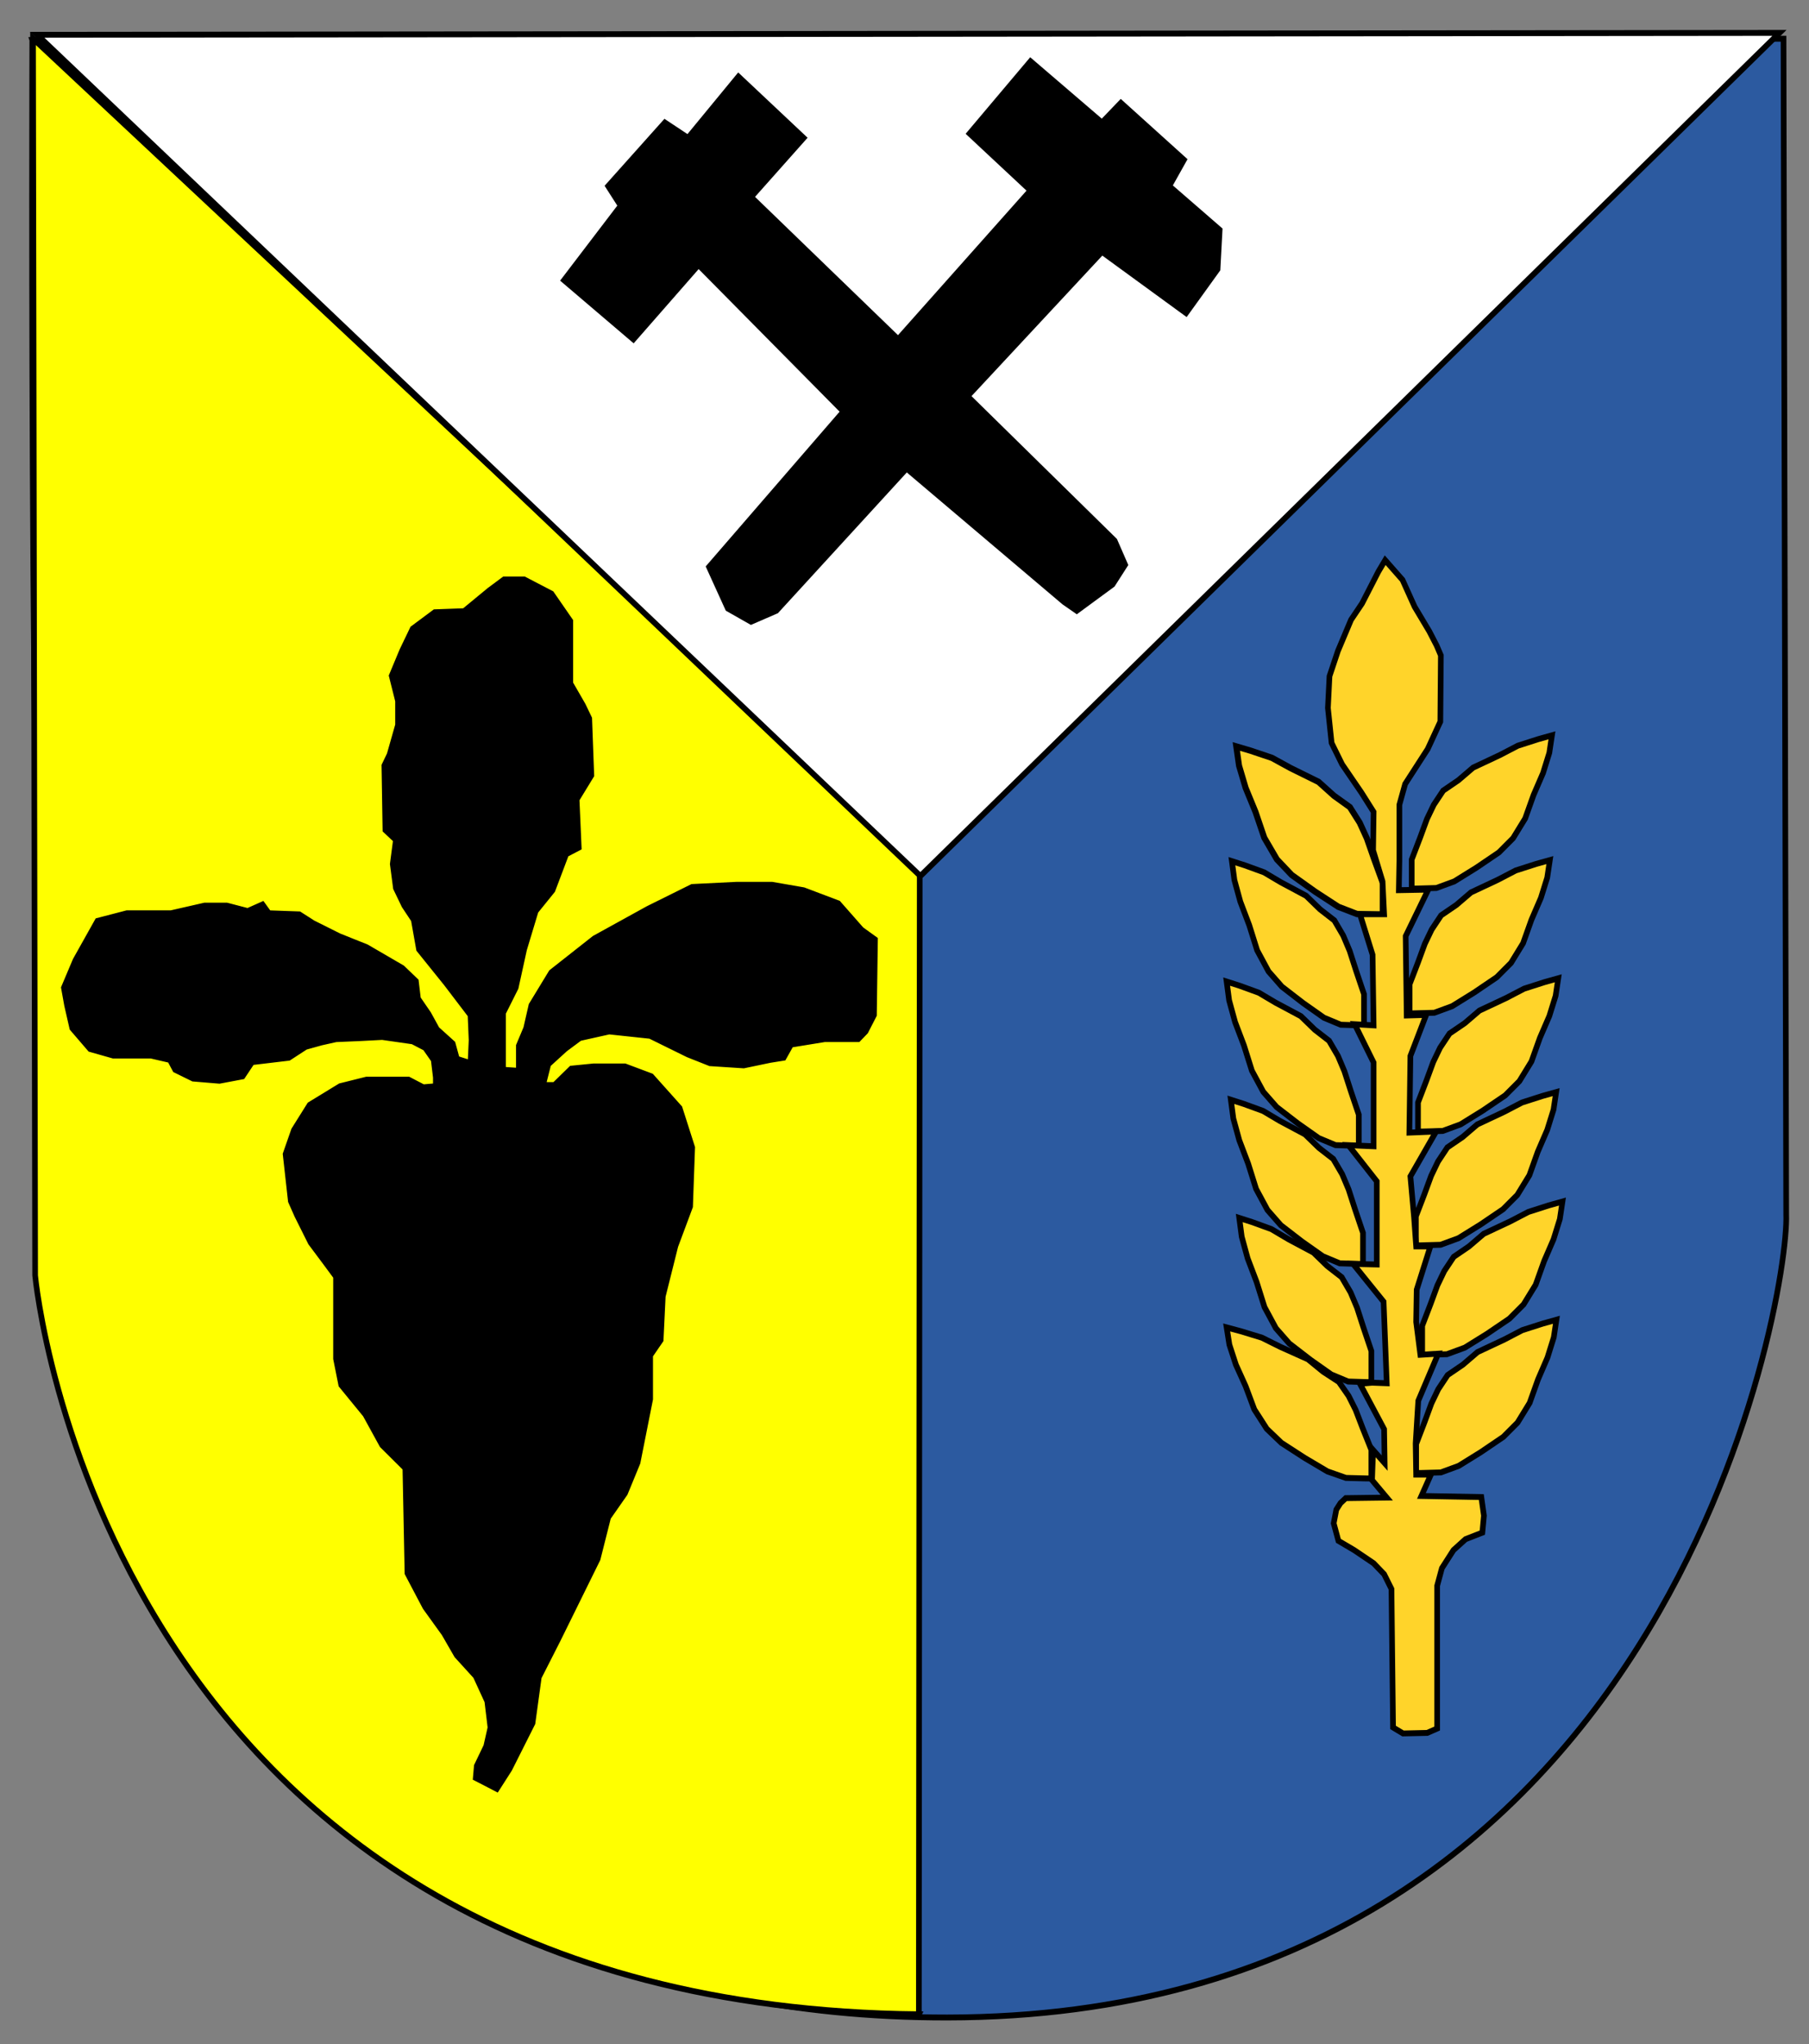 <?xml version="1.0" encoding="UTF-8" standalone="no"?>
<!-- Created with Inkscape (http://www.inkscape.org/) -->

<svg
   xmlns:dc="http://purl.org/dc/elements/1.1/"
   xmlns:cc="http://creativecommons.org/ns#"
   xmlns:rdf="http://www.w3.org/1999/02/22-rdf-syntax-ns#"
   xmlns:svg="http://www.w3.org/2000/svg"
   xmlns="http://www.w3.org/2000/svg"
   xmlns:sodipodi="http://sodipodi.sourceforge.net/DTD/sodipodi-0.dtd"
   xmlns:inkscape="http://www.inkscape.org/namespaces/inkscape"
   id="svg2"
   version="1.1"
   inkscape:version="0.48.2 r9819"
   width="530"
   height="599"
   sodipodi:docname="530px-Wappen_Schermcke.svg.png">
  <rect width="100%" height="100%" fill="#808080" stroke="none"/>
  <defs
     id="defs6" />
  <sodipodi:namedview
     pagecolor="#ffffff"
     bordercolor="#666666"
     borderopacity="1"
     objecttolerance="10"
     gridtolerance="10"
     guidetolerance="10"
     inkscape:pageopacity="0"
     inkscape:pageshadow="2"
     inkscape:window-width="1366"
     inkscape:window-height="746"
     id="namedview4"
     showgrid="false"
     inkscape:zoom="0.78797997"
     inkscape:cx="308.78194"
     inkscape:cy="352.97114"
     inkscape:window-x="-8"
     inkscape:window-y="-8"
     inkscape:window-maximized="1"
     inkscape:current-layer="svg2" />
  <g
     transform="matrix(1.651,0,0,1.72,-2180.192,-2692.894)"
     id="g6665">
    <path
       style="fill:#2c5aa0;stroke:#000000;stroke-width:1px;stroke-linecap:butt;stroke-linejoin:miter;stroke-opacity:1"
       d="m 1326.26,1572.451 310.765,-0.218 0.474,200.264 c 0.58,14.534 -21.297,136.702 -148.881,136.821 -110.398,0.103 -154.942,-82.651 -158.925,-124.41 -4.11,-43.084 -3.433,-212.456 -3.433,-212.456 z"
       id="path6667"
       inkscape:connector-curvature="0"
       sodipodi:nodetypes="cccssc" />
    <g
       id="g6669"
       transform="translate(37,-29)">
      <path
         sodipodi:nodetypes="cccccc"
         inkscape:connector-curvature="0"
         id="path6671"
         d="m 1446.586,1937.778 0.154,-195.166 -157.349,-141.418 0.371,210.714 c 0,0 11.867,124.455 156.824,125.869 z"
         style="fill:#ffff00;stroke:#000000;stroke-width:1px;stroke-linecap:butt;stroke-linejoin:miter;stroke-opacity:1" />
      <path
         sodipodi:nodetypes="cccc"
         inkscape:connector-curvature="0"
         id="path6673"
         d="m 1446.856,1743.867 -156.735,-143.307 309.18,-0.321 z"
         style="fill:#ffffff;stroke:#000000;stroke-width:1px;stroke-linecap:butt;stroke-linejoin:miter;stroke-opacity:1" />
      <path
         inkscape:connector-curvature="0"
         id="path6675"
         d="m 1412.706,1698.301 -3.356,-7.085 23.864,-26.474 -25.729,-24.983 -11.559,12.678 -12.305,-10.068 10.068,-12.678 -2.237,-3.356 10.068,-10.814 4.102,2.61 8.949,-10.441 11.559,10.441 -9.322,10.068 26.102,24.237 23.491,-25.356 -10.813,-9.695 10.813,-12.305 12.678,10.441 3.356,-3.356 11.187,9.695 -2.61,4.475 8.949,7.458 -0.373,6.712 -5.593,7.458 -14.915,-10.441 -23.864,24.61 26.102,24.61 1.864,4.102 -2.237,3.356 -6.339,4.475 -2.237,-1.492 -27.966,-22.746 -23.119,24.237 -4.475,1.864 z"
         style="fill:#000000;stroke:#000000;stroke-width:1px;stroke-linecap:butt;stroke-linejoin:miter;stroke-opacity:1" />
      <path
         inkscape:connector-curvature="0"
         id="path6677"
         d="m 1369.447,1898.242 2.237,1.119 2.237,-3.356 4.102,-7.831 1.119,-7.83 3.356,-6.339 7.085,-13.797 1.864,-7.085 2.983,-4.102 2.237,-5.22 2.237,-10.814 0,-7.458 1.864,-2.61 0.373,-7.458 2.237,-8.576 2.61,-6.712 0.373,-10.068 -2.237,-6.712 -5.034,-5.407 -4.661,-1.678 -5.593,0 -3.915,0.373 -2.983,2.797 -2.051,0 0.932,-3.542 2.983,-2.61 2.61,-1.864 5.22,-1.119 7.271,0.746 6.712,3.17 3.915,1.492 5.966,0.373 4.661,-0.932 2.424,-0.373 1.305,-2.237 5.966,-0.932 5.966,0 1.305,-1.305 1.492,-2.797 0.186,-12.864 -2.424,-1.678 -4.102,-4.475 -6.152,-2.237 -5.593,-0.932 -6.339,0 -7.83,0.373 -7.83,3.729 -9.508,5.034 -7.644,5.78 -3.542,5.593 -0.932,3.915 -1.305,2.983 0,4.288 -2.797,-0.186 0,-9.695 2.237,-4.288 1.492,-6.525 2.051,-6.525 2.983,-3.542 2.424,-6.153 2.237,-1.119 -0.373,-8.203 2.61,-4.102 -0.373,-9.695 -1.119,-2.237 -2.237,-3.729 0,-10.627 -3.356,-4.661 -4.847,-2.424 -3.542,0 -2.61,1.864 -4.475,3.542 -5.22,0.186 -3.915,2.797 -1.864,3.729 -1.864,4.288 1.119,4.288 0,4.102 -1.492,5.034 -0.932,1.865 0.186,11 1.864,1.678 -0.559,4.102 0.559,4.102 1.492,2.983 1.678,2.424 0.932,5.034 4.847,5.78 4.288,5.407 0.186,4.288 -0.186,3.915 -2.424,-0.746 -0.746,-2.61 -2.797,-2.424 -1.492,-2.61 -1.864,-2.61 -0.373,-2.983 -2.424,-2.237 -6.339,-3.542 -4.848,-1.864 -4.661,-2.237 -2.424,-1.492 -5.407,-0.186 -1.119,-1.492 -2.61,1.119 -3.729,-0.932 -3.915,0 -5.966,1.305 -7.83,0 -5.22,1.305 -3.915,6.712 -2.051,4.661 0.559,2.983 0.932,3.915 3.17,3.542 4.102,1.119 3.915,0 2.797,0 3.356,0.746 0.932,1.678 3.169,1.492 4.661,0.373 4.102,-0.746 1.678,-2.424 6.525,-0.746 2.983,-1.864 2.797,-0.746 2.61,-0.559 4.475,-0.186 3.729,-0.186 5.407,0.746 2.237,1.119 1.492,2.051 0.373,2.983 0,1.492 -2.237,0.186 -2.61,-1.305 -7.458,0 -4.661,1.119 -5.407,3.17 -2.797,4.288 -1.492,4.102 0.932,8.017 1.119,2.424 2.424,4.661 2.61,3.356 1.864,2.424 0,3.915 0,10.068 0.932,4.475 4.288,5.034 2.983,5.22 4.102,3.915 0.373,17.898 3.17,5.78 3.356,4.475 2.237,3.729 3.356,3.542 2.051,4.288 0.559,4.475 -0.746,3.17 -1.678,3.356 -0.186,2.051 z"
         style="fill:#000000;stroke:#000000;stroke-width:1px;stroke-linecap:butt;stroke-linejoin:miter;stroke-opacity:1" />
    </g>
    <g
       transform="translate(279.521,-107.508)"
       id="g6679">
      <path
         inkscape:connector-curvature="0"
         id="path6681"
         d="m 1293.152,1924.068 3.542,-0.093 3.17,-1.119 3.915,-2.33 4.008,-2.61 2.517,-2.424 2.144,-3.356 1.492,-4.008 1.678,-3.729 1.119,-3.449 0.466,-2.983 -2.424,0.652 -3.636,1.119 -3.17,1.585 -4.754,2.144 -2.61,2.144 -2.703,1.771 -1.678,2.424 -1.212,2.424 -1.212,3.17 -1.492,3.729 0,4.941 z"
         style="fill:#ffd42a;stroke:#000000;stroke-width:1px;stroke-linecap:butt;stroke-linejoin:miter;stroke-opacity:1" />
      <path
         inkscape:transform-center-y="-8.2033899"
         inkscape:transform-center-x="-54.067797"
         inkscape:connector-curvature="0"
         id="path6683"
         d="m 1293.106,1885.288 3.542,-0.093 3.17,-1.119 3.915,-2.33 4.008,-2.61 2.517,-2.424 2.144,-3.356 1.492,-4.008 1.678,-3.729 1.119,-3.449 0.466,-2.983 -2.424,0.652 -3.636,1.119 -3.17,1.585 -4.754,2.144 -2.61,2.144 -2.703,1.771 -1.678,2.424 -1.212,2.424 -1.212,3.17 -1.492,3.729 0,4.941 z"
         style="fill:#ffd42a;stroke:#000000;stroke-width:1px;stroke-linecap:butt;stroke-linejoin:miter;stroke-opacity:1" />
      <path
         inkscape:connector-curvature="0"
         id="path6685"
         d="m 1294.225,1903.932 3.542,-0.093 3.17,-1.119 3.915,-2.33 4.008,-2.61 2.517,-2.424 2.144,-3.356 1.492,-4.008 1.678,-3.729 1.119,-3.449 0.466,-2.983 -2.424,0.652 -3.636,1.119 -3.17,1.585 -4.754,2.144 -2.61,2.144 -2.703,1.771 -1.678,2.424 -1.212,2.424 -1.212,3.17 -1.492,3.729 0,4.941 z"
         style="fill:#ffd42a;stroke:#000000;stroke-width:1px;stroke-linecap:butt;stroke-linejoin:miter;stroke-opacity:1" />
      <path
         inkscape:connector-curvature="0"
         id="path6687"
         d="m 1293.479,1865.898 3.542,-0.093 3.17,-1.119 3.915,-2.33 4.008,-2.61 2.517,-2.424 2.144,-3.356 1.492,-4.008 1.678,-3.729 1.119,-3.449 0.466,-2.983 -2.424,0.652 -3.636,1.119 -3.17,1.585 -4.754,2.144 -2.61,2.144 -2.703,1.771 -1.678,2.424 -1.212,2.424 -1.212,3.17 -1.492,3.729 0,4.941 z"
         style="fill:#ffd42a;stroke:#000000;stroke-width:1px;stroke-linecap:butt;stroke-linejoin:miter;stroke-opacity:1" />
      <path
         inkscape:connector-curvature="0"
         id="path6689"
         d="m 1291.987,1845.763 3.542,-0.093 3.17,-1.119 3.915,-2.33 4.008,-2.61 2.517,-2.424 2.144,-3.356 1.492,-4.008 1.678,-3.729 1.119,-3.449 0.466,-2.983 -2.424,0.652 -3.636,1.119 -3.17,1.585 -4.754,2.144 -2.61,2.144 -2.703,1.771 -1.678,2.424 -1.212,2.424 -1.212,3.17 -1.492,3.729 0,4.941 z"
         style="fill:#ffd42a;stroke:#000000;stroke-width:1px;stroke-linecap:butt;stroke-linejoin:miter;stroke-opacity:1" />
      <path
         inkscape:connector-curvature="0"
         id="path6691"
         d="m 1292.36,1824.508 3.542,-0.093 3.17,-1.119 3.915,-2.33 4.008,-2.61 2.517,-2.424 2.144,-3.356 1.492,-4.008 1.678,-3.729 1.119,-3.449 0.466,-2.983 -2.424,0.652 -3.636,1.119 -3.17,1.585 -4.754,2.144 -2.61,2.144 -2.703,1.771 -1.678,2.424 -1.212,2.424 -1.212,3.17 -1.492,3.729 0,4.941 z"
         style="fill:#ffd42a;stroke:#000000;stroke-width:1px;stroke-linecap:butt;stroke-linejoin:miter;stroke-opacity:1" />
      <path
         inkscape:connector-curvature="0"
         id="path6693"
         d="m 1285.508,1828.948 -3.699,-0.102 -3.309,-1.228 -4.088,-2.557 -4.185,-2.864 -2.628,-2.66 -2.239,-3.683 -1.557,-4.398 -1.752,-4.092 -1.168,-3.785 -0.487,-3.273 2.531,0.716 3.796,1.228 3.309,1.739 4.964,2.353 2.725,2.353 2.823,1.944 1.752,2.659 1.265,2.659 1.266,3.478 1.557,4.092 0,5.421 z"
         style="fill:#ffd42a;stroke:#000000;stroke-width:1.07px;stroke-linecap:butt;stroke-linejoin:miter;stroke-opacity:1" />
      <path
         inkscape:connector-curvature="0"
         id="path6695"
         d="m 1282.271,1847.811 -3.337,-0.1 -2.986,-1.198 -3.688,-2.497 -3.776,-2.796 -2.371,-2.597 -2.02,-3.595 -1.405,-4.294 -1.58,-3.994 -1.054,-3.695 -0.439,-3.196 2.283,0.699 3.425,1.198 2.986,1.698 4.478,2.297 2.459,2.297 2.546,1.897 1.581,2.596 1.141,2.596 1.142,3.395 1.405,3.994 0,5.293 z"
         style="fill:#ffd42a;stroke:#000000;stroke-width:1.005px;stroke-linecap:butt;stroke-linejoin:miter;stroke-opacity:1" />
      <path
         inkscape:connector-curvature="0"
         id="path6697"
         d="m 1281.339,1868.32 -3.337,-0.1 -2.986,-1.198 -3.688,-2.497 -3.776,-2.796 -2.371,-2.597 -2.02,-3.595 -1.405,-4.294 -1.58,-3.994 -1.054,-3.695 -0.439,-3.196 2.283,0.699 3.425,1.198 2.986,1.698 4.478,2.297 2.459,2.297 2.546,1.897 1.581,2.596 1.141,2.596 1.142,3.395 1.405,3.994 0,5.293 z"
         style="fill:#ffd42a;stroke:#000000;stroke-width:1.005px;stroke-linecap:butt;stroke-linejoin:miter;stroke-opacity:1" />
      <g
         id="g6699">
        <g
           id="g6701">
          <g
             id="g6703">
            <g
               id="g6705">
              <g
                 id="g6707">
                <g
                   id="g6709">
                  <g
                     id="g6711">
                    <g
                       id="g6713">
                      <g
                         id="g6715">
                        <g
                           id="g6717">
                          <g
                             id="g6719">
                            <g
                               id="g6721">
                              <g
                                 id="g6723">
                                <g
                                   id="g6725">
                                <g
                                   id="g6727">
                                <path
                                   style="fill:#ffd42a;stroke:#000000;stroke-width:1.005px;stroke-linecap:butt;stroke-linejoin:miter;stroke-opacity:1"
                                   d="m 1282.085,1888.455 -3.337,-0.1 -2.986,-1.198 -3.688,-2.497 -3.776,-2.796 -2.371,-2.597 -2.02,-3.595 -1.405,-4.294 -1.58,-3.994 -1.054,-3.695 -0.439,-3.196 2.283,0.699 3.425,1.198 2.986,1.698 4.478,2.297 2.459,2.297 2.546,1.897 1.581,2.596 1.141,2.596 1.142,3.395 1.405,3.994 0,5.293 z"
                                   id="path6729"
                                   inkscape:connector-curvature="0" />
                                </g>
                                </g>
                              </g>
                            </g>
                          </g>
                        </g>
                      </g>
                    </g>
                  </g>
                </g>
              </g>
            </g>
          </g>
        </g>
      </g>
      <g
         id="g6731">
        <g
           id="g6733">
          <g
             id="g6735">
            <g
               id="g6737">
              <g
                 id="g6739">
                <g
                   id="g6741">
                  <g
                     id="g6743">
                    <g
                       id="g6745">
                      <g
                         id="g6747">
                        <g
                           id="g6749">
                          <g
                             id="g6751">
                            <g
                               id="g6753">
                              <g
                                 id="g6755">
                                <g
                                   id="g6757">
                                <g
                                   id="g6759">
                                <g
                                   id="g6761">
                                <g
                                   id="g6763">
                                <g
                                   id="g6765">
                                <g
                                   id="g6767">
                                <g
                                   id="g6769">
                                <g
                                   id="g6771">
                                <g
                                   id="g6773">
                                <g
                                   id="g6775">
                                <g
                                   id="g6777">
                                <g
                                   id="g6779">
                                <g
                                   id="g6781">
                                <g
                                   id="g6783">
                                <g
                                   id="g6785">
                                <path
                                   inkscape:connector-curvature="0"
                                   id="path6787"
                                   d="m 1283.576,1908.591 -3.337,-0.1 -2.986,-1.198 -3.688,-2.497 -3.776,-2.796 -2.371,-2.597 -2.02,-3.595 -1.405,-4.294 -1.58,-3.994 -1.054,-3.695 -0.439,-3.196 2.283,0.699 3.425,1.198 2.986,1.698 4.478,2.297 2.459,2.297 2.546,1.897 1.581,2.596 1.141,2.596 1.142,3.395 1.405,3.994 0,5.293 z"
                                   style="fill:#ffd42a;stroke:#000000;stroke-width:1.005px;stroke-linecap:butt;stroke-linejoin:miter;stroke-opacity:1" />
                                </g>
                                </g>
                                </g>
                                </g>
                                </g>
                                </g>
                                </g>
                                </g>
                                </g>
                                </g>
                                </g>
                                </g>
                                </g>
                                </g>
                                </g>
                              </g>
                            </g>
                          </g>
                        </g>
                      </g>
                    </g>
                  </g>
                </g>
              </g>
            </g>
          </g>
        </g>
      </g>
      <g
         id="g6789">
        <g
           id="g6791">
          <g
             id="g6793">
            <g
               id="g6795">
              <g
                 id="g6797">
                <g
                   id="g6799">
                  <g
                     id="g6801">
                    <g
                       id="g6803">
                      <g
                         id="g6805">
                        <g
                           id="g6807">
                          <g
                             id="g6809">
                            <g
                               id="g6811">
                              <g
                                 id="g6813">
                                <g
                                   id="g6815">
                                <g
                                   id="g6817">
                                <g
                                   id="g6819">
                                <g
                                   id="g6821">
                                <g
                                   id="g6823">
                                <g
                                   id="g6825">
                                <g
                                   id="g6827">
                                <g
                                   id="g6829">
                                <g
                                   id="g6831">
                                <g
                                   id="g6833">
                                <g
                                   id="g6835">
                                <g
                                   id="g6837">
                                <g
                                   id="g6839">
                                <g
                                   id="g6841">
                                <g
                                   id="g6843">
                                <g
                                   id="g6845">
                                <path
                                   style="fill:#ffd42a;stroke:#000000;stroke-width:1.008px;stroke-linecap:butt;stroke-linejoin:miter;stroke-opacity:1"
                                   d="m 1283.501,1924.998 -3.655,-0.092 -3.27,-1.102 -4.04,-2.297 -4.136,-2.572 -2.597,-2.389 -2.212,-3.307 -1.539,-3.95 -1.731,-3.675 -1.154,-3.399 -0.481,-2.94 2.501,0.643 3.751,1.102 3.27,1.562 4.905,2.113 2.693,2.113 2.789,1.745 1.731,2.388 1.25,2.389 1.25,3.123 1.539,3.675 0,4.869 z"
                                   id="path6847"
                                   inkscape:connector-curvature="0" />
                                </g>
                                </g>
                                </g>
                                </g>
                                </g>
                                </g>
                                </g>
                                </g>
                                </g>
                                </g>
                                </g>
                                </g>
                                </g>
                                </g>
                                </g>
                                </g>
                              </g>
                            </g>
                          </g>
                        </g>
                      </g>
                    </g>
                  </g>
                </g>
              </g>
            </g>
          </g>
        </g>
      </g>
      <g
         id="g6849">
        <g
           id="g6851">
          <g
             id="g6853">
            <g
               id="g6855">
              <g
                 id="g6857">
                <g
                   id="g6859">
                  <path
                     inkscape:connector-curvature="0"
                     id="path6861"
                     d="m 1293.246,1927.983 10.627,0.186 0.466,3.17 -0.28,2.89 -2.983,1.119 -2.144,1.864 -2.051,3.076 -0.839,2.983 0,24.331 -1.771,0.746 -4.288,0.093 -1.771,-1.025 -0.28,-23.585 -1.305,-2.517 -1.864,-1.865 -3.449,-2.237 -2.797,-1.585 -0.839,-2.983 0.466,-2.33 0.746,-1.119 0.932,-0.839 7.271,-0.093 -2.61,-2.983 0.186,-5.127 2.051,2.237 -0.093,-5.78 -4.288,-7.737 2.144,-0.186 2.61,0.093 -0.559,-13.89 -5.407,-6.432 4.195,0.093 0,-14.169 -5.034,-6.153 4.475,0.186 0,-14.263 -3.356,-6.525 3.356,0.186 -0.186,-12.025 -2.237,-6.898 4.288,0 -0.28,-5.593 -1.678,-5.314 0.093,-6.525 -2.144,-3.263 -3.449,-4.847 -1.864,-3.636 -0.653,-5.966 0.28,-5.407 1.492,-4.288 2.33,-5.314 1.958,-2.797 2.89,-5.407 1.212,-1.958 3.076,3.356 2.144,4.568 2.61,4.195 1.305,2.424 0.746,1.678 -0.093,11.28 -2.237,4.661 -4.008,5.966 -1.025,3.542 0,9.508 -0.093,5.034 5.22,-0.093 -4.008,7.924 0.186,13.517 3.449,-0.093 -2.797,6.992 -0.186,13.051 4.754,-0.186 -4.568,7.644 0.653,6.992 0.373,4.941 2.517,0 -2.424,7.364 -0.093,5.5 0.746,5.593 3.17,-0.186 -3.542,8.017 -0.466,7.271 0.093,5.314 1.305,0 1.305,0 z"
                     style="fill:#ffd42a;stroke:#000000;stroke-width:1px;stroke-linecap:butt;stroke-linejoin:miter;stroke-opacity:1" />
                </g>
              </g>
            </g>
          </g>
        </g>
      </g>
    </g>
  </g>
</svg>
